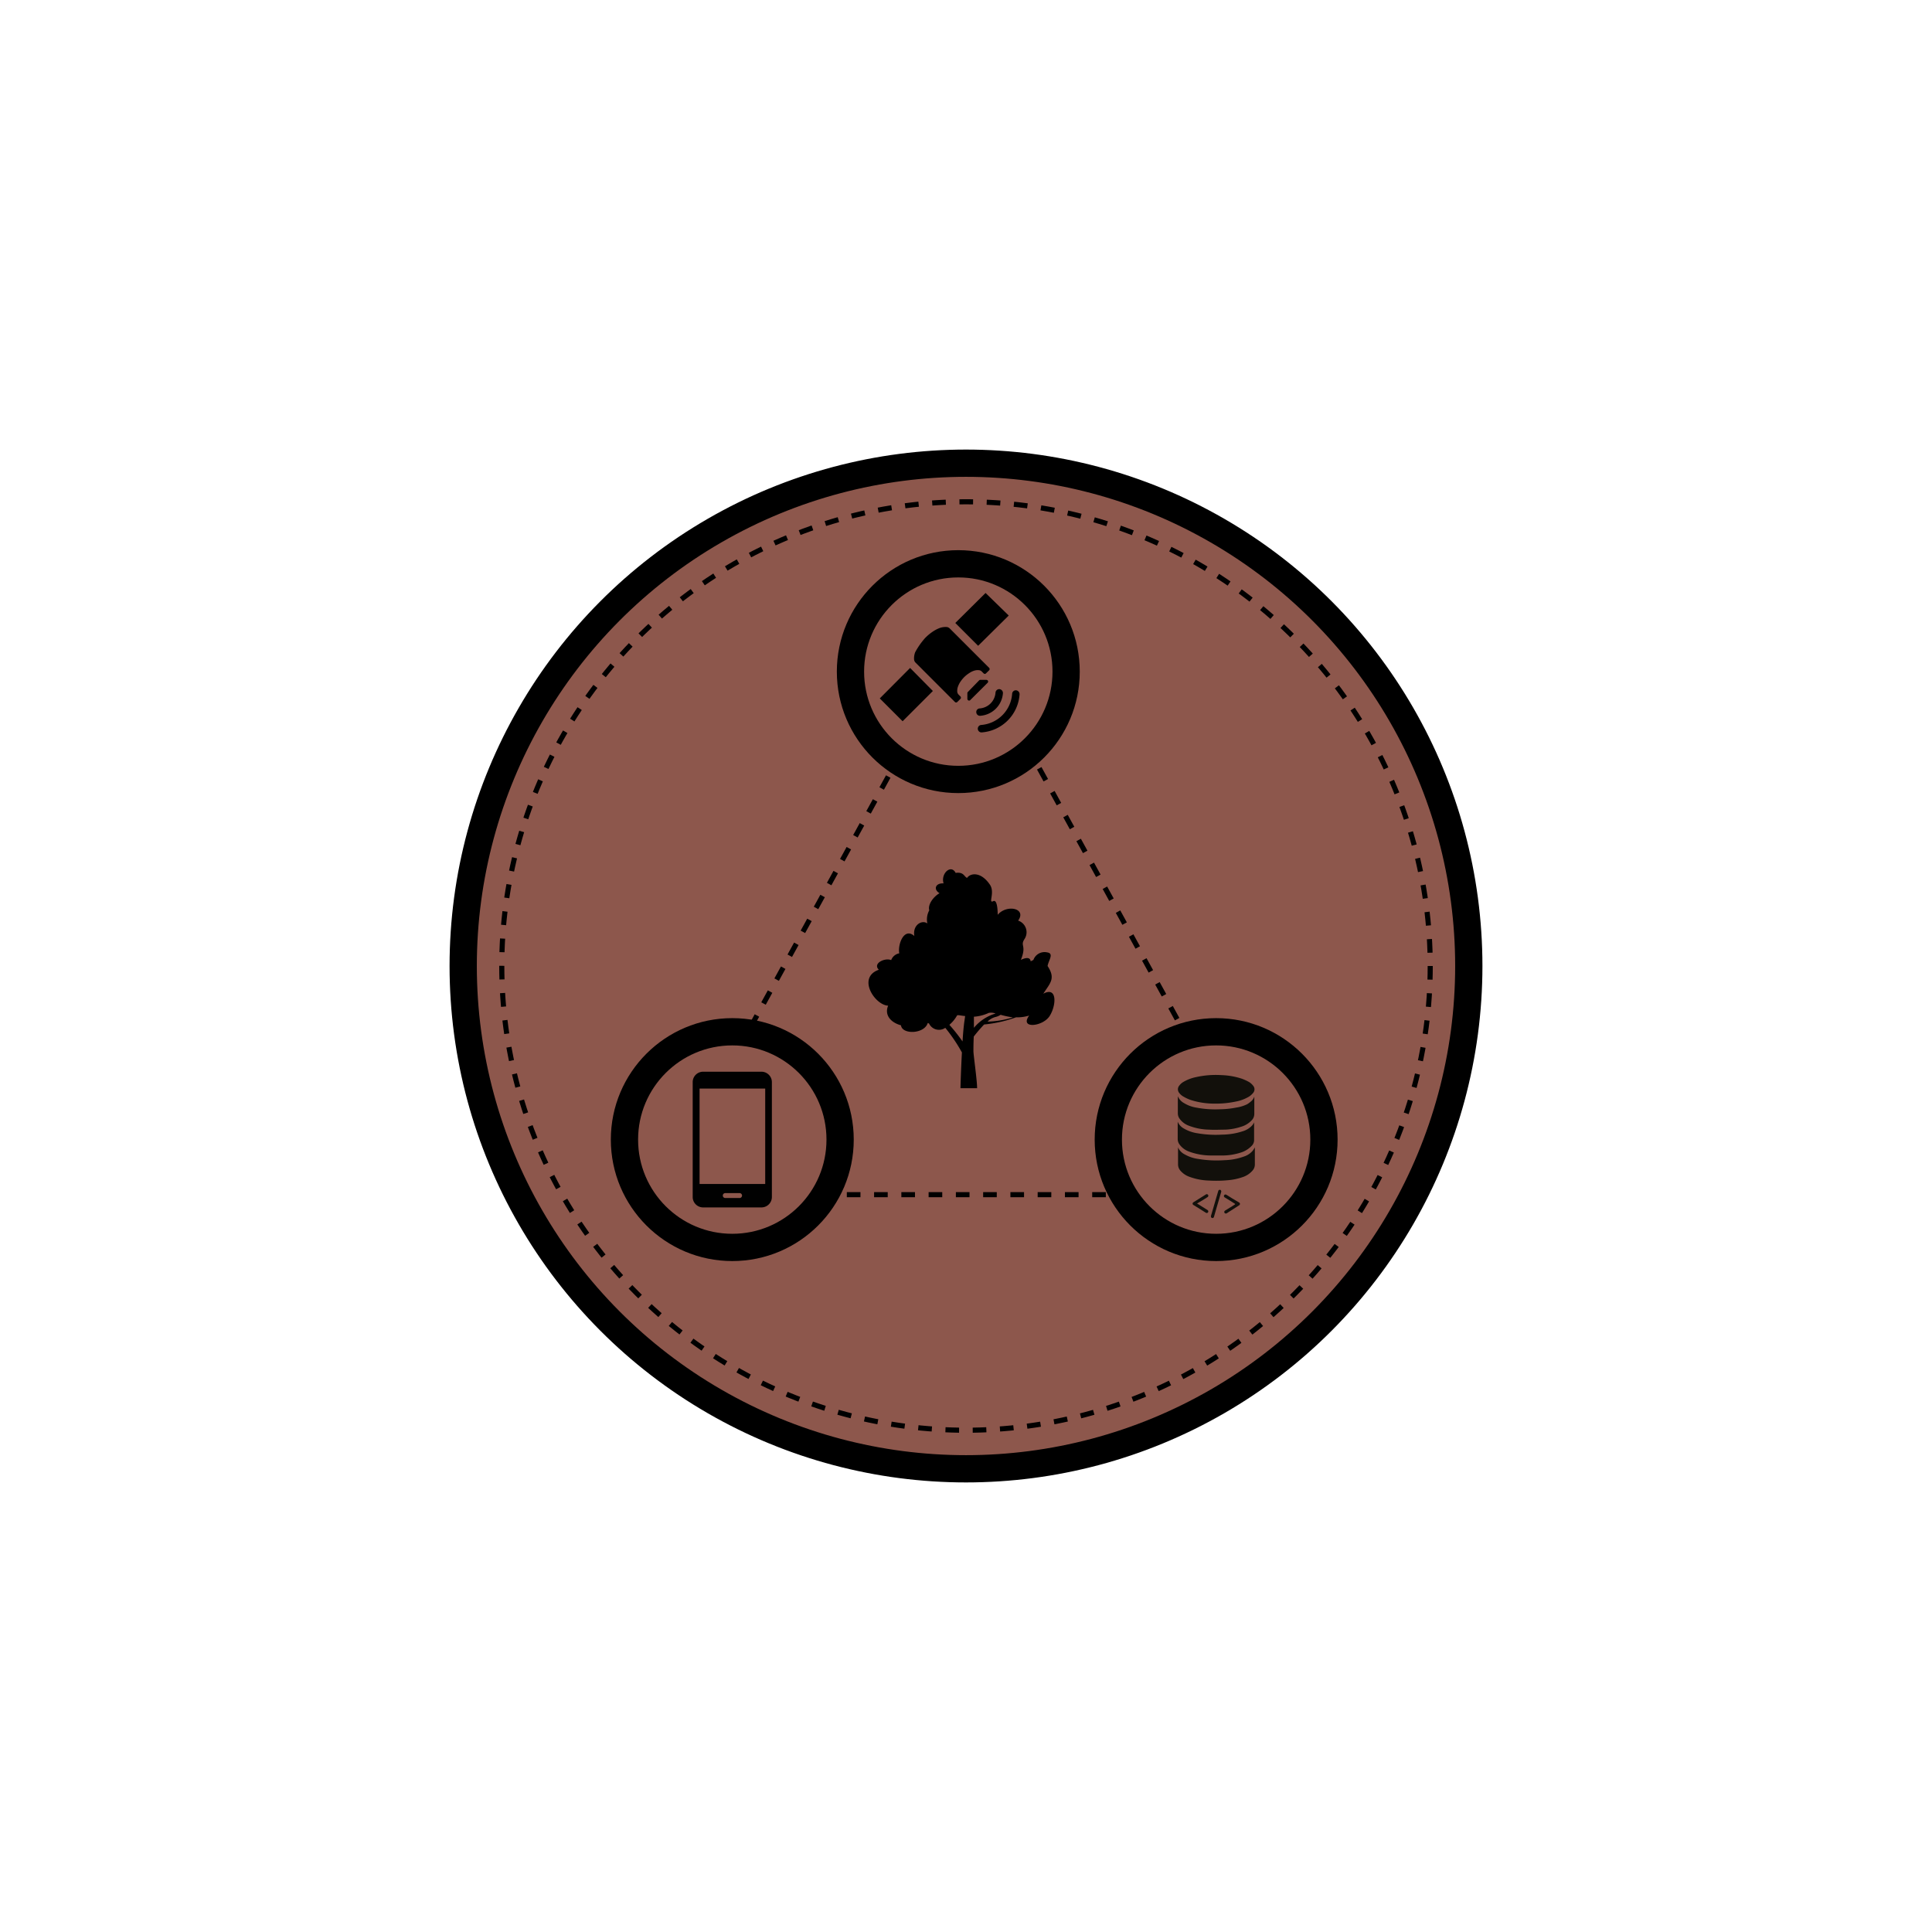 <svg xmlns="http://www.w3.org/2000/svg" viewBox="0 0 283.46 283.46"><circle cx="141.73" cy="141.73" r="73.77" fill="#8d574c" stroke="#000" stroke-miterlimit="10" stroke-width="4"/><circle cx="141.73" cy="141.73" r="68.11" fill="none" stroke="#000" stroke-miterlimit="10" stroke-width="0.75" stroke-dasharray="2"/><polygon points="96.61 175.28 141.73 93.17 186.86 175.28 96.61 175.28" fill="none" stroke="#000" stroke-miterlimit="10" stroke-width="0.75" stroke-dasharray="2"/><circle cx="178.43" cy="167.2" r="15.82" fill="#8d574c" stroke="#000" stroke-miterlimit="10" stroke-width="4"/><path d="M178.11,161.92a11.21,11.21,0,0,1-3.46-.55,6.17,6.17,0,0,1-1.07-.51,1.92,1.92,0,0,1-.56-.5.83.83,0,0,1,0-1.08,2,2,0,0,1,.62-.55,6.1,6.1,0,0,1,1.85-.7,13.28,13.28,0,0,1,3.72-.29,10.57,10.57,0,0,1,3,.53,7.05,7.05,0,0,1,1.08.5,2.19,2.19,0,0,1,.55.5.81.81,0,0,1,0,1.1,2.61,2.61,0,0,1-.58.52,5.94,5.94,0,0,1-2,.74,14,14,0,0,1-3.16.29" fill="#12100b"/><path d="M172.82,168.3a2.07,2.07,0,0,0,1,1.07,5.48,5.48,0,0,0,2,.67,16.36,16.36,0,0,0,3.83.18,9.06,9.06,0,0,0,2.87-.54,2.81,2.81,0,0,0,1.27-.84,3.49,3.49,0,0,0,.32-.5v.09c0,.8,0,1.61,0,2.41a1.32,1.32,0,0,1-.32.88,3.25,3.25,0,0,1-1.52,1,8.68,8.68,0,0,1-2.13.44,17.78,17.78,0,0,1-2.73.05,9,9,0,0,1-3-.59,3.09,3.09,0,0,1-1.22-.86,1.38,1.38,0,0,1-.35-.95c0-.79,0-1.58,0-2.37Z" fill="#12100b"/><path d="M172.82,160.85a2,2,0,0,0,.91,1,4.93,4.93,0,0,0,1.75.65,15,15,0,0,0,3.48.25,13.07,13.07,0,0,0,2.42-.25A5.39,5.39,0,0,0,183,162a4.36,4.36,0,0,0,.55-.41,1.53,1.53,0,0,0,.48-.71V161c0,.81,0,1.61,0,2.42a1.34,1.34,0,0,1-.32.88,3.42,3.42,0,0,1-1.57,1,8.54,8.54,0,0,1-2.4.44c-.77,0-1.55.05-2.32,0a8.67,8.67,0,0,1-3.05-.6,2.9,2.9,0,0,1-1.3-1,1.34,1.34,0,0,1-.26-.8c0-.8,0-1.61,0-2.42Z" fill="#12100b"/><path d="M184,164.66c0,.88,0,1.79,0,2.69a1.21,1.21,0,0,1-.36.77,3.73,3.73,0,0,1-1.65,1,9,9,0,0,1-2.42.41c-.64,0-1.29,0-1.94,0a9.3,9.3,0,0,1-3.17-.57,3,3,0,0,1-1.37-1,1.36,1.36,0,0,1-.3-.86c0-.8,0-1.6,0-2.39v-.14a2,2,0,0,0,.9,1,5.48,5.48,0,0,0,2,.7,15.75,15.75,0,0,0,3.63.2,10,10,0,0,0,3-.49,3.06,3.06,0,0,0,1.45-.92,5.4,5.4,0,0,0,.3-.49" fill="#12100b"/><path d="M175.66,176.63l.06,0,1.44.9a.24.24,0,0,1,.11.28.23.23,0,0,1-.35.12l-.81-.51-1-.62a.22.22,0,0,1-.1-.32.38.38,0,0,1,.09-.09l1.81-1.13a.23.23,0,0,1,.37.13.24.24,0,0,1-.13.26l-.49.31-1,.6Z" fill="#12100b"/><path d="M181.21,176.63l-.84-.53-.67-.41a.23.23,0,1,1,.24-.39c.29.17.57.35.85.53l1,.59a.24.24,0,0,1,0,.43L180,178a.24.24,0,0,1-.37-.11.25.25,0,0,1,.12-.28l.81-.5.64-.4Z" fill="#12100b"/><path d="M177.67,178.46a.15.15,0,0,1,0-.06c.36-1.22.71-2.44,1.07-3.65a.23.23,0,0,1,.28-.18.25.25,0,0,1,.15.31c-.22.77-.44,1.53-.67,2.3l-.39,1.36a.24.24,0,0,1-.26.17A.23.23,0,0,1,177.67,178.46Z" fill="#12100b"/><path d="M153.07,145.8c1-1.57,1.85-2.21.63-4.07.14-.85,1-1.85-.08-2a1.73,1.73,0,0,0-2,1.11l-.4.2c-.05-.4-.35-.72-1.44-.21.89-2.2-.17-2,.55-3.08a1.8,1.8,0,0,0-.95-2.68c1.3-1.81-1.68-2.43-3-.85,0-.9-.11-2.28-.66-2-.78.39.3-1.26-.48-2.42-1.36-2-2.9-1.68-3.35-1-.44-.15-.45-.9-1.68-.73-.67-1.32-2.22.09-1.77,1.54-1.23-.07-1.51.91-.59,1.44-.83.46-1.76,1.62-1.51,2.51a2.8,2.8,0,0,0-.28,1.93c-.76-.58-2.19.19-1.91,1.84-1.51-1.33-2.46,1.24-2.21,2.54a1.57,1.57,0,0,0-1.19,1c-.85-.4-2.77.45-1.81,1.41-3.24,1.14-.58,5.2,1.37,5.27-.58,1.35.36,2.47,1.88,2.88.16,1.39,3.43,1.3,3.93-.34l.19.08a1.61,1.61,0,0,0,2.38.63h0a24.28,24.28,0,0,1,2.44,3.61c-.12,2.28-.2,4.57-.21,5.25h2.44c0-1.16-.53-4.82-.54-5.42,0-.41,0-1.16.05-2.16a22,22,0,0,1,1.52-1.77,19,19,0,0,0,4.68-1.05A6,6,0,0,0,151,149c-1.47,2,2,1.64,3,.07S155.14,144.67,153.07,145.8Zm-11.57,4c-.1.66-.2,1.77-.28,3a25.22,25.22,0,0,0-1.93-2.44,5,5,0,0,0,1.11-1.34c.08-.17.51,0,1.2.05C141.57,149.36,141.53,149.6,141.5,149.82Zm1.39,1c0-.51,0-1.05,0-1.63a6.1,6.1,0,0,0,2.18-.56,1.87,1.87,0,0,1,1,.09A6.55,6.55,0,0,0,142.89,150.8Zm2-.91a2.51,2.51,0,0,1,1.13-.67,2.37,2.37,0,0,0,.79-.33,13.43,13.43,0,0,0,1.81.38A13.69,13.69,0,0,1,144.88,149.89Z"/><circle cx="140.6" cy="98.54" r="15.82" fill="#8d574c" stroke="#000" stroke-miterlimit="10" stroke-width="4"/><path d="M140.45,101.52a1.76,1.76,0,0,1,.08-.72,3.19,3.19,0,0,1,.33-.7,4.84,4.84,0,0,1,.61-.76,4.46,4.46,0,0,1,.76-.6,2.67,2.67,0,0,1,.7-.34,1.71,1.71,0,0,1,.71-.07.63.63,0,0,1,.4.19l.27.27a.24.24,0,0,0,.36,0l.46-.45a.26.26,0,0,0,0-.35l-5.78-5.78a.75.75,0,0,0-.51-.22,2.67,2.67,0,0,0-1,.16,5.15,5.15,0,0,0-1,.53,7,7,0,0,0-1.11.93,10.74,10.74,0,0,0-1.46,2.09,2.52,2.52,0,0,0-.16,1,.74.74,0,0,0,.22.52l5.77,5.77a.25.25,0,0,0,.36,0l.45-.45a.25.25,0,0,0,0-.36l-.27-.27A.7.7,0,0,1,140.45,101.52Zm-.29-10.12,3.35,3.35L148,90.31,144.6,87Zm3.5,8.42L142,101.53a.24.24,0,0,0-.07.18v.82a.26.26,0,0,0,.26.26.23.23,0,0,0,.17-.08l2.54-2.53a.25.25,0,0,0,0-.36.31.31,0,0,0-.18-.07h-.83A.26.26,0,0,0,143.66,99.82Zm.08,4.12a.52.52,0,0,0-.5.58.54.54,0,0,0,.57.5,3.59,3.59,0,0,0,3.34-3.33.57.57,0,0,0-.51-.58.55.55,0,0,0-.58.51A2.51,2.51,0,0,1,143.74,103.94Zm.17,2.43a.55.55,0,0,0,.07,1.09,6,6,0,0,0,5.61-5.6.57.57,0,0,0-.51-.58.54.54,0,0,0-.58.5A4.94,4.94,0,0,1,143.91,106.37Zm-14.83-3.9,3.35,3.35,4.44-4.44L133.53,98Z"/><circle cx="107.44" cy="167.2" r="15.82" fill="#8d574c" stroke="#000" stroke-miterlimit="10" stroke-width="4"/><path d="M103.15,157.24h8.58a1.53,1.53,0,0,1,1.52,1.52v16.87a1.53,1.53,0,0,1-1.52,1.52h-8.58a1.53,1.53,0,0,1-1.52-1.52V158.76A1.53,1.53,0,0,1,103.15,157.24Zm3.26,18.53a.36.36,0,1,1,0-.72h2.1a.36.36,0,0,1,0,.72Zm-3.77-16.06v14h9.63v-14Z" fill="#010101" fill-rule="evenodd"/></svg>